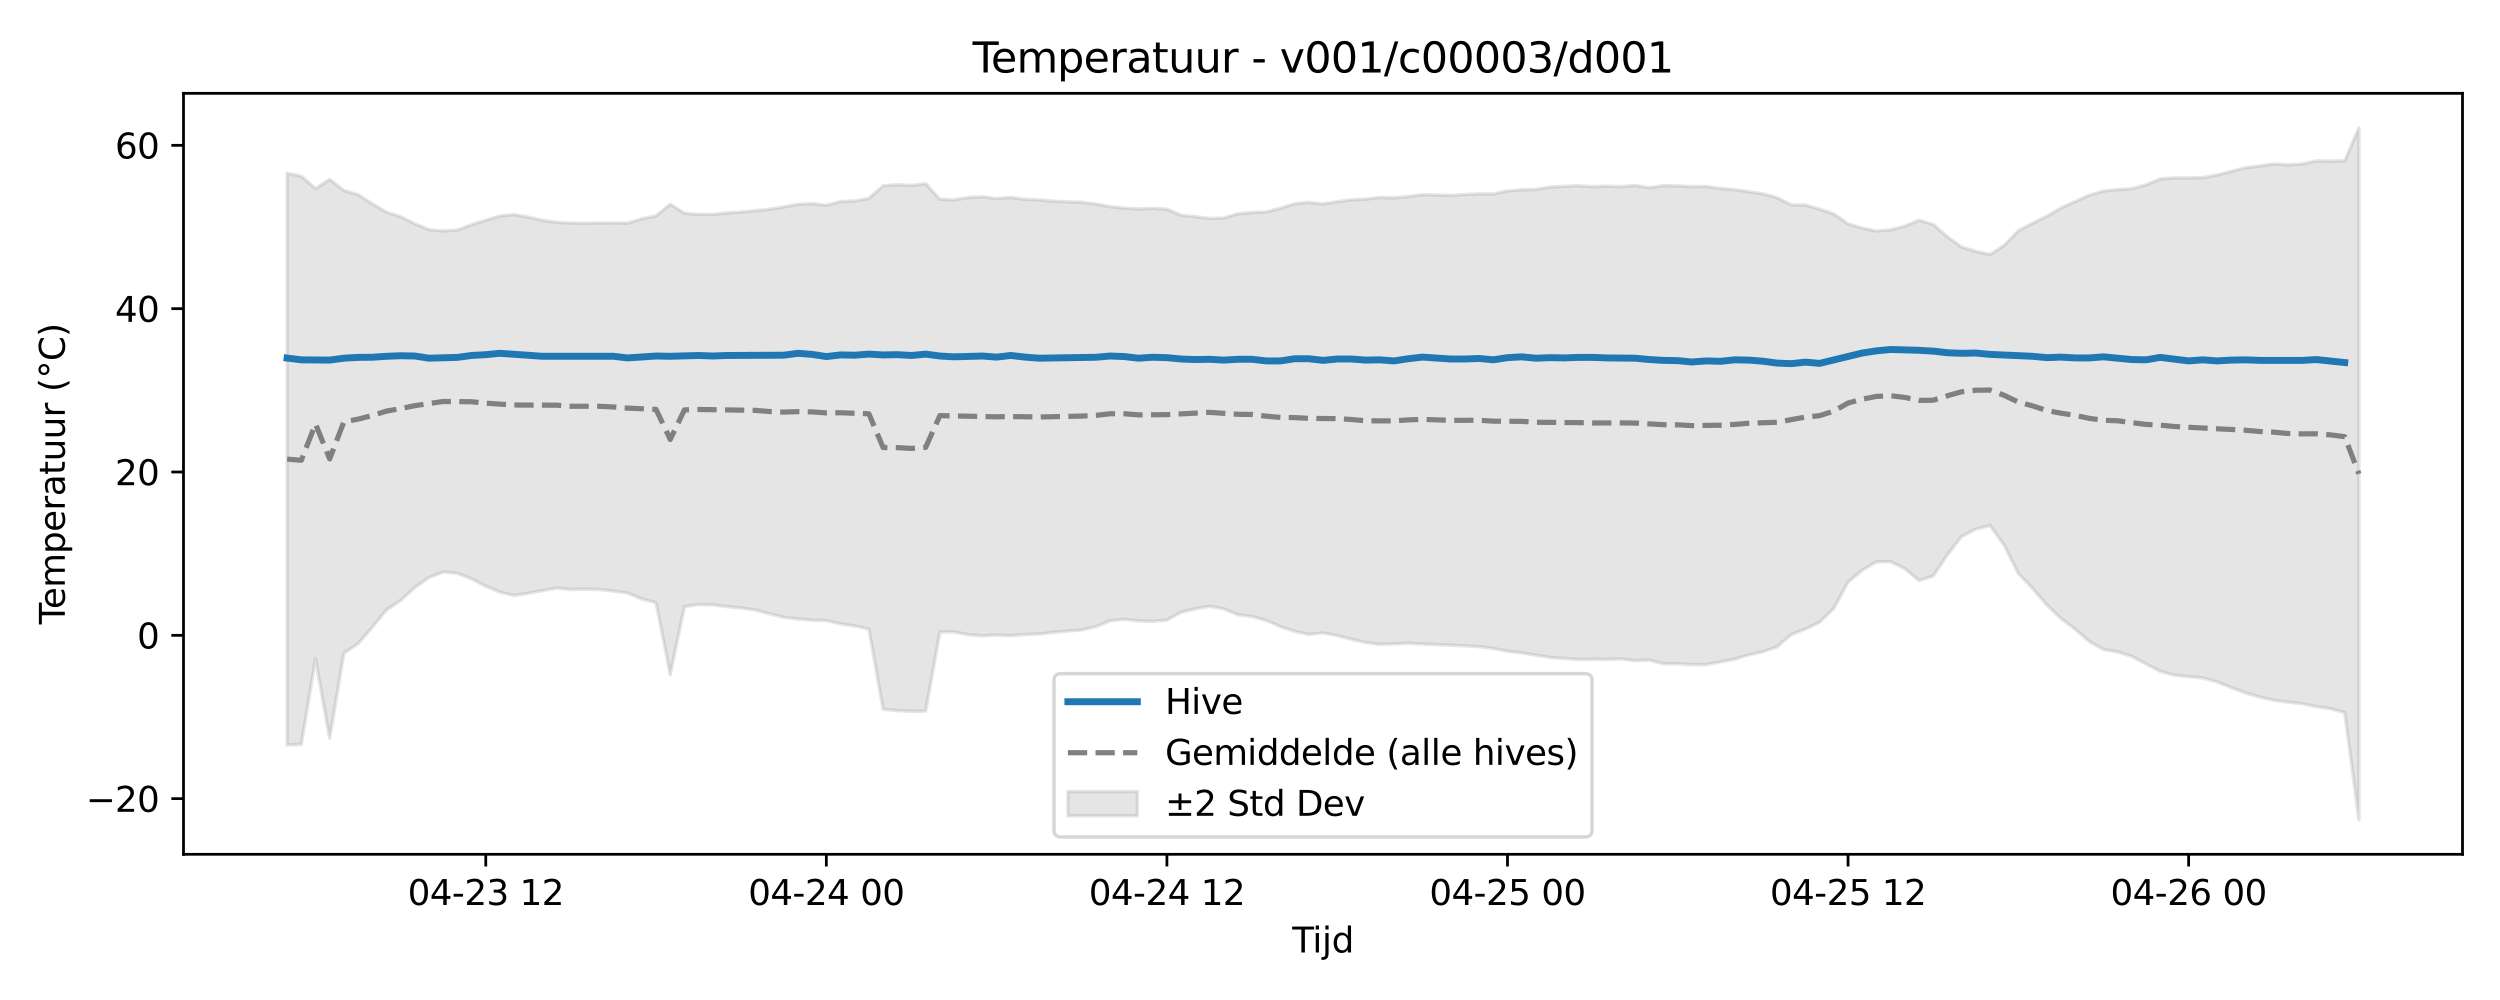 <?xml version="1.0" encoding="utf-8" standalone="no"?>
<!DOCTYPE svg PUBLIC "-//W3C//DTD SVG 1.1//EN"
  "http://www.w3.org/Graphics/SVG/1.1/DTD/svg11.dtd">
<svg xmlns:xlink="http://www.w3.org/1999/xlink" width="720pt" height="288pt" viewBox="0 0 720 288" xmlns="http://www.w3.org/2000/svg" version="1.1">
 <defs>
  <style type="text/css">*{stroke-linejoin: round; stroke-linecap: butt}</style>
 </defs>
 <g id="figure_1">
  <g id="patch_1">
   <path d="M 0 288 
L 720 288 
L 720 0 
L 0 0 
z
" style="fill: #ffffff"/>
  </g>
  <g id="axes_1">
   <g id="patch_2">
    <path d="M 52.85 246.04 
L 709.2 246.04 
L 709.2 26.88 
L 52.85 26.88 
z
" style="fill: #ffffff"/>
   </g>
   <g id="FillBetweenPolyCollection_1">
    <defs>
     <path id="mf4ffd883eb" d="M 82.684 -238.096 
L 82.684 -73.451 
L 86.771 -73.617 
L 90.858 -98.165 
L 94.945 -75.339 
L 99.032 -99.914 
L 103.118 -102.62 
L 107.205 -107.345 
L 111.292 -112.327 
L 115.379 -115.06 
L 119.466 -118.777 
L 123.553 -121.682 
L 127.64 -123.259 
L 131.726 -122.895 
L 135.813 -121.301 
L 139.9 -119.181 
L 143.987 -117.469 
L 148.074 -116.508 
L 152.161 -117.144 
L 156.248 -117.894 
L 160.334 -118.661 
L 164.421 -118.227 
L 168.508 -118.335 
L 172.595 -118.227 
L 176.682 -117.771 
L 180.769 -117.194 
L 184.856 -115.51 
L 188.942 -114.409 
L 193.029 -93.695 
L 197.116 -113.3 
L 201.203 -113.887 
L 205.29 -113.784 
L 209.377 -113.283 
L 213.464 -112.912 
L 217.551 -112.312 
L 221.637 -111.201 
L 225.724 -110.233 
L 229.811 -109.739 
L 233.898 -109.377 
L 237.985 -109.299 
L 242.072 -108.319 
L 246.159 -107.774 
L 250.245 -106.794 
L 254.332 -83.732 
L 258.419 -83.36 
L 262.506 -83.125 
L 266.593 -83.217 
L 270.68 -105.948 
L 274.767 -105.999 
L 278.853 -105.218 
L 282.94 -104.867 
L 287.027 -105.104 
L 291.114 -104.927 
L 295.201 -105.264 
L 299.288 -105.404 
L 303.375 -105.897 
L 307.461 -106.247 
L 311.548 -106.58 
L 315.635 -107.52 
L 319.722 -109.223 
L 323.809 -109.629 
L 327.896 -109.191 
L 331.983 -109.045 
L 336.07 -109.411 
L 340.156 -111.67 
L 344.243 -112.657 
L 348.33 -113.405 
L 352.417 -112.671 
L 356.504 -110.956 
L 360.591 -110.457 
L 364.678 -109.306 
L 368.764 -107.535 
L 372.851 -106.156 
L 376.938 -105.302 
L 381.025 -105.71 
L 385.112 -104.948 
L 389.199 -103.909 
L 393.286 -102.959 
L 397.372 -102.433 
L 401.459 -102.55 
L 405.546 -102.768 
L 409.633 -102.528 
L 413.72 -102.346 
L 417.807 -102.18 
L 421.894 -101.999 
L 425.98 -101.754 
L 430.067 -101.253 
L 434.154 -100.442 
L 438.241 -99.965 
L 442.328 -99.331 
L 446.415 -98.65 
L 450.502 -98.391 
L 454.589 -98.05 
L 458.675 -98.134 
L 462.762 -98.084 
L 466.849 -98.203 
L 470.936 -97.729 
L 475.023 -97.899 
L 479.11 -96.833 
L 483.197 -96.849 
L 487.283 -96.6 
L 491.37 -96.603 
L 495.457 -97.349 
L 499.544 -98.161 
L 503.631 -99.396 
L 507.718 -100.303 
L 511.805 -101.719 
L 515.891 -105.246 
L 519.978 -106.841 
L 524.065 -108.825 
L 528.152 -112.798 
L 532.239 -120.352 
L 536.326 -123.783 
L 540.413 -126.204 
L 544.499 -126.213 
L 548.586 -124.248 
L 552.673 -120.805 
L 556.76 -122.127 
L 560.847 -128.23 
L 564.934 -133.486 
L 569.021 -135.613 
L 573.108 -136.646 
L 577.194 -130.984 
L 581.281 -122.848 
L 585.368 -118.538 
L 589.455 -113.832 
L 593.542 -109.907 
L 597.629 -106.815 
L 601.716 -103.245 
L 605.802 -100.953 
L 609.889 -100.23 
L 613.976 -98.955 
L 618.063 -96.778 
L 622.15 -94.647 
L 626.237 -93.554 
L 630.324 -93.139 
L 634.41 -92.741 
L 638.497 -91.623 
L 642.584 -89.966 
L 646.671 -88.484 
L 650.758 -87.256 
L 654.845 -86.301 
L 658.932 -85.794 
L 663.018 -85.333 
L 667.105 -84.497 
L 671.192 -83.901 
L 675.279 -82.781 
L 679.366 -51.922 
L 679.366 -251.158 
L 679.366 -251.158 
L 675.279 -241.688 
L 671.192 -241.614 
L 667.105 -241.645 
L 663.018 -240.757 
L 658.932 -240.505 
L 654.845 -240.782 
L 650.758 -240.193 
L 646.671 -239.696 
L 642.584 -238.633 
L 638.497 -237.603 
L 634.41 -236.851 
L 630.324 -236.767 
L 626.237 -236.769 
L 622.15 -236.461 
L 618.063 -234.747 
L 613.976 -233.668 
L 609.889 -233.386 
L 605.802 -232.977 
L 601.716 -231.782 
L 597.629 -229.937 
L 593.542 -228.099 
L 589.455 -225.69 
L 585.368 -223.701 
L 581.281 -221.534 
L 577.194 -217.319 
L 573.108 -214.688 
L 569.021 -215.616 
L 564.934 -216.855 
L 560.847 -219.811 
L 556.76 -223.353 
L 552.673 -224.571 
L 548.586 -222.852 
L 544.499 -221.828 
L 540.413 -221.471 
L 536.326 -222.299 
L 532.239 -223.508 
L 528.152 -226.41 
L 524.065 -227.745 
L 519.978 -228.944 
L 515.891 -228.998 
L 511.805 -231.06 
L 507.718 -232.163 
L 503.631 -232.809 
L 499.544 -233.365 
L 495.457 -233.732 
L 491.37 -234.295 
L 487.283 -234.246 
L 483.197 -234.468 
L 479.11 -234.536 
L 475.023 -233.94 
L 470.936 -234.58 
L 466.849 -234.224 
L 462.762 -234.382 
L 458.675 -234.228 
L 454.589 -234.521 
L 450.502 -234.337 
L 446.415 -234.13 
L 442.328 -233.449 
L 438.241 -233.337 
L 434.154 -233.017 
L 430.067 -232.154 
L 425.98 -232.176 
L 421.894 -231.983 
L 417.807 -231.697 
L 413.72 -231.845 
L 409.633 -231.924 
L 405.546 -231.371 
L 401.459 -231.014 
L 397.372 -231.131 
L 393.286 -230.657 
L 389.199 -230.465 
L 385.112 -229.922 
L 381.025 -229.265 
L 376.938 -229.725 
L 372.851 -229.316 
L 368.764 -228.015 
L 364.678 -226.976 
L 360.591 -226.792 
L 356.504 -226.424 
L 352.417 -225.205 
L 348.33 -225.072 
L 344.243 -225.611 
L 340.156 -225.996 
L 336.07 -227.759 
L 331.983 -228.02 
L 327.896 -227.822 
L 323.809 -228.064 
L 319.722 -228.47 
L 315.635 -229.232 
L 311.548 -229.754 
L 307.461 -229.878 
L 303.375 -230.071 
L 299.288 -230.407 
L 295.201 -230.6 
L 291.114 -231.146 
L 287.027 -230.811 
L 282.94 -231.336 
L 278.853 -231.116 
L 274.767 -230.439 
L 270.68 -230.647 
L 266.593 -235.111 
L 262.506 -234.576 
L 258.419 -234.811 
L 254.332 -234.518 
L 250.245 -230.847 
L 246.159 -230.128 
L 242.072 -229.949 
L 237.985 -228.864 
L 233.898 -229.361 
L 229.811 -229.156 
L 225.724 -228.4 
L 221.637 -227.746 
L 217.551 -227.315 
L 213.464 -226.924 
L 209.377 -226.657 
L 205.29 -226.261 
L 201.203 -226.262 
L 197.116 -226.588 
L 193.029 -229.18 
L 188.942 -225.792 
L 184.856 -225.005 
L 180.769 -223.714 
L 176.682 -223.815 
L 172.595 -223.752 
L 168.508 -223.722 
L 164.421 -223.752 
L 160.334 -223.944 
L 156.248 -224.555 
L 152.161 -225.462 
L 148.074 -226.202 
L 143.987 -225.816 
L 139.9 -224.575 
L 135.813 -223.291 
L 131.726 -221.749 
L 127.64 -221.49 
L 123.553 -221.864 
L 119.466 -223.568 
L 115.379 -225.586 
L 111.292 -226.882 
L 107.205 -229.328 
L 103.118 -231.937 
L 99.032 -233.127 
L 94.945 -236.325 
L 90.858 -233.674 
L 86.771 -237.264 
L 82.684 -238.096 
z
" style="stroke: #808080; stroke-opacity: 0.2"/>
    </defs>
    <g clip-path="url(#p0e710965a6)">
     <use xlink:href="#mf4ffd883eb" x="0" y="288" style="fill: #808080; fill-opacity: 0.2; stroke: #808080; stroke-opacity: 0.2"/>
    </g>
   </g>
   <g id="matplotlib.axis_1">
    <g id="xtick_1">
     <g id="line2d_1">
      <defs>
       <path id="mc824992cea" d="M 0 0 
L 0 3.5 
" style="stroke: #000000; stroke-width: 0.8"/>
      </defs>
      <g>
       <use xlink:href="#mc824992cea" x="139.9" y="246.04" style="stroke: #000000; stroke-width: 0.8"/>
      </g>
     </g>
     <g id="text_1">
      <!-- 04-23 12 -->
      <g transform="translate(117.42 260.638) scale(0.1 -0.1)">
       <defs>
        <path id="DejaVuSans-30" d="M 2034 4250 
Q 1547 4250 1301 3770 
Q 1056 3291 1056 2328 
Q 1056 1369 1301 889 
Q 1547 409 2034 409 
Q 2525 409 2770 889 
Q 3016 1369 3016 2328 
Q 3016 3291 2770 3770 
Q 2525 4250 2034 4250 
z
M 2034 4750 
Q 2819 4750 3233 4129 
Q 3647 3509 3647 2328 
Q 3647 1150 3233 529 
Q 2819 -91 2034 -91 
Q 1250 -91 836 529 
Q 422 1150 422 2328 
Q 422 3509 836 4129 
Q 1250 4750 2034 4750 
z
" transform="scale(0.016)"/>
        <path id="DejaVuSans-34" d="M 2419 4116 
L 825 1625 
L 2419 1625 
L 2419 4116 
z
M 2253 4666 
L 3047 4666 
L 3047 1625 
L 3713 1625 
L 3713 1100 
L 3047 1100 
L 3047 0 
L 2419 0 
L 2419 1100 
L 313 1100 
L 313 1709 
L 2253 4666 
z
" transform="scale(0.016)"/>
        <path id="DejaVuSans-2d" d="M 313 2009 
L 1997 2009 
L 1997 1497 
L 313 1497 
L 313 2009 
z
" transform="scale(0.016)"/>
        <path id="DejaVuSans-32" d="M 1228 531 
L 3431 531 
L 3431 0 
L 469 0 
L 469 531 
Q 828 903 1448 1529 
Q 2069 2156 2228 2338 
Q 2531 2678 2651 2914 
Q 2772 3150 2772 3378 
Q 2772 3750 2511 3984 
Q 2250 4219 1831 4219 
Q 1534 4219 1204 4116 
Q 875 4013 500 3803 
L 500 4441 
Q 881 4594 1212 4672 
Q 1544 4750 1819 4750 
Q 2544 4750 2975 4387 
Q 3406 4025 3406 3419 
Q 3406 3131 3298 2873 
Q 3191 2616 2906 2266 
Q 2828 2175 2409 1742 
Q 1991 1309 1228 531 
z
" transform="scale(0.016)"/>
        <path id="DejaVuSans-33" d="M 2597 2516 
Q 3050 2419 3304 2112 
Q 3559 1806 3559 1356 
Q 3559 666 3084 287 
Q 2609 -91 1734 -91 
Q 1441 -91 1130 -33 
Q 819 25 488 141 
L 488 750 
Q 750 597 1062 519 
Q 1375 441 1716 441 
Q 2309 441 2620 675 
Q 2931 909 2931 1356 
Q 2931 1769 2642 2001 
Q 2353 2234 1838 2234 
L 1294 2234 
L 1294 2753 
L 1863 2753 
Q 2328 2753 2575 2939 
Q 2822 3125 2822 3475 
Q 2822 3834 2567 4026 
Q 2313 4219 1838 4219 
Q 1578 4219 1281 4162 
Q 984 4106 628 3988 
L 628 4550 
Q 988 4650 1302 4700 
Q 1616 4750 1894 4750 
Q 2613 4750 3031 4423 
Q 3450 4097 3450 3541 
Q 3450 3153 3228 2886 
Q 3006 2619 2597 2516 
z
" transform="scale(0.016)"/>
        <path id="DejaVuSans-20" transform="scale(0.016)"/>
        <path id="DejaVuSans-31" d="M 794 531 
L 1825 531 
L 1825 4091 
L 703 3866 
L 703 4441 
L 1819 4666 
L 2450 4666 
L 2450 531 
L 3481 531 
L 3481 0 
L 794 0 
L 794 531 
z
" transform="scale(0.016)"/>
       </defs>
       <use xlink:href="#DejaVuSans-30"/>
       <use xlink:href="#DejaVuSans-34" transform="translate(63.623 0)"/>
       <use xlink:href="#DejaVuSans-2d" transform="translate(127.246 0)"/>
       <use xlink:href="#DejaVuSans-32" transform="translate(163.33 0)"/>
       <use xlink:href="#DejaVuSans-33" transform="translate(226.953 0)"/>
       <use xlink:href="#DejaVuSans-20" transform="translate(290.576 0)"/>
       <use xlink:href="#DejaVuSans-31" transform="translate(322.363 0)"/>
       <use xlink:href="#DejaVuSans-32" transform="translate(385.986 0)"/>
      </g>
     </g>
    </g>
    <g id="xtick_2">
     <g id="line2d_2">
      <g>
       <use xlink:href="#mc824992cea" x="237.985" y="246.04" style="stroke: #000000; stroke-width: 0.8"/>
      </g>
     </g>
     <g id="text_2">
      <!-- 04-24 00 -->
      <g transform="translate(215.504 260.638) scale(0.1 -0.1)">
       <use xlink:href="#DejaVuSans-30"/>
       <use xlink:href="#DejaVuSans-34" transform="translate(63.623 0)"/>
       <use xlink:href="#DejaVuSans-2d" transform="translate(127.246 0)"/>
       <use xlink:href="#DejaVuSans-32" transform="translate(163.33 0)"/>
       <use xlink:href="#DejaVuSans-34" transform="translate(226.953 0)"/>
       <use xlink:href="#DejaVuSans-20" transform="translate(290.576 0)"/>
       <use xlink:href="#DejaVuSans-30" transform="translate(322.363 0)"/>
       <use xlink:href="#DejaVuSans-30" transform="translate(385.986 0)"/>
      </g>
     </g>
    </g>
    <g id="xtick_3">
     <g id="line2d_3">
      <g>
       <use xlink:href="#mc824992cea" x="336.07" y="246.04" style="stroke: #000000; stroke-width: 0.8"/>
      </g>
     </g>
     <g id="text_3">
      <!-- 04-24 12 -->
      <g transform="translate(313.589 260.638) scale(0.1 -0.1)">
       <use xlink:href="#DejaVuSans-30"/>
       <use xlink:href="#DejaVuSans-34" transform="translate(63.623 0)"/>
       <use xlink:href="#DejaVuSans-2d" transform="translate(127.246 0)"/>
       <use xlink:href="#DejaVuSans-32" transform="translate(163.33 0)"/>
       <use xlink:href="#DejaVuSans-34" transform="translate(226.953 0)"/>
       <use xlink:href="#DejaVuSans-20" transform="translate(290.576 0)"/>
       <use xlink:href="#DejaVuSans-31" transform="translate(322.363 0)"/>
       <use xlink:href="#DejaVuSans-32" transform="translate(385.986 0)"/>
      </g>
     </g>
    </g>
    <g id="xtick_4">
     <g id="line2d_4">
      <g>
       <use xlink:href="#mc824992cea" x="434.154" y="246.04" style="stroke: #000000; stroke-width: 0.8"/>
      </g>
     </g>
     <g id="text_4">
      <!-- 04-25 00 -->
      <g transform="translate(411.674 260.638) scale(0.1 -0.1)">
       <defs>
        <path id="DejaVuSans-35" d="M 691 4666 
L 3169 4666 
L 3169 4134 
L 1269 4134 
L 1269 2991 
Q 1406 3038 1543 3061 
Q 1681 3084 1819 3084 
Q 2600 3084 3056 2656 
Q 3513 2228 3513 1497 
Q 3513 744 3044 326 
Q 2575 -91 1722 -91 
Q 1428 -91 1123 -41 
Q 819 9 494 109 
L 494 744 
Q 775 591 1075 516 
Q 1375 441 1709 441 
Q 2250 441 2565 725 
Q 2881 1009 2881 1497 
Q 2881 1984 2565 2268 
Q 2250 2553 1709 2553 
Q 1456 2553 1204 2497 
Q 953 2441 691 2322 
L 691 4666 
z
" transform="scale(0.016)"/>
       </defs>
       <use xlink:href="#DejaVuSans-30"/>
       <use xlink:href="#DejaVuSans-34" transform="translate(63.623 0)"/>
       <use xlink:href="#DejaVuSans-2d" transform="translate(127.246 0)"/>
       <use xlink:href="#DejaVuSans-32" transform="translate(163.33 0)"/>
       <use xlink:href="#DejaVuSans-35" transform="translate(226.953 0)"/>
       <use xlink:href="#DejaVuSans-20" transform="translate(290.576 0)"/>
       <use xlink:href="#DejaVuSans-30" transform="translate(322.363 0)"/>
       <use xlink:href="#DejaVuSans-30" transform="translate(385.986 0)"/>
      </g>
     </g>
    </g>
    <g id="xtick_5">
     <g id="line2d_5">
      <g>
       <use xlink:href="#mc824992cea" x="532.239" y="246.04" style="stroke: #000000; stroke-width: 0.8"/>
      </g>
     </g>
     <g id="text_5">
      <!-- 04-25 12 -->
      <g transform="translate(509.758 260.638) scale(0.1 -0.1)">
       <use xlink:href="#DejaVuSans-30"/>
       <use xlink:href="#DejaVuSans-34" transform="translate(63.623 0)"/>
       <use xlink:href="#DejaVuSans-2d" transform="translate(127.246 0)"/>
       <use xlink:href="#DejaVuSans-32" transform="translate(163.33 0)"/>
       <use xlink:href="#DejaVuSans-35" transform="translate(226.953 0)"/>
       <use xlink:href="#DejaVuSans-20" transform="translate(290.576 0)"/>
       <use xlink:href="#DejaVuSans-31" transform="translate(322.363 0)"/>
       <use xlink:href="#DejaVuSans-32" transform="translate(385.986 0)"/>
      </g>
     </g>
    </g>
    <g id="xtick_6">
     <g id="line2d_6">
      <g>
       <use xlink:href="#mc824992cea" x="630.324" y="246.04" style="stroke: #000000; stroke-width: 0.8"/>
      </g>
     </g>
     <g id="text_6">
      <!-- 04-26 00 -->
      <g transform="translate(607.843 260.638) scale(0.1 -0.1)">
       <defs>
        <path id="DejaVuSans-36" d="M 2113 2584 
Q 1688 2584 1439 2293 
Q 1191 2003 1191 1497 
Q 1191 994 1439 701 
Q 1688 409 2113 409 
Q 2538 409 2786 701 
Q 3034 994 3034 1497 
Q 3034 2003 2786 2293 
Q 2538 2584 2113 2584 
z
M 3366 4563 
L 3366 3988 
Q 3128 4100 2886 4159 
Q 2644 4219 2406 4219 
Q 1781 4219 1451 3797 
Q 1122 3375 1075 2522 
Q 1259 2794 1537 2939 
Q 1816 3084 2150 3084 
Q 2853 3084 3261 2657 
Q 3669 2231 3669 1497 
Q 3669 778 3244 343 
Q 2819 -91 2113 -91 
Q 1303 -91 875 529 
Q 447 1150 447 2328 
Q 447 3434 972 4092 
Q 1497 4750 2381 4750 
Q 2619 4750 2861 4703 
Q 3103 4656 3366 4563 
z
" transform="scale(0.016)"/>
       </defs>
       <use xlink:href="#DejaVuSans-30"/>
       <use xlink:href="#DejaVuSans-34" transform="translate(63.623 0)"/>
       <use xlink:href="#DejaVuSans-2d" transform="translate(127.246 0)"/>
       <use xlink:href="#DejaVuSans-32" transform="translate(163.33 0)"/>
       <use xlink:href="#DejaVuSans-36" transform="translate(226.953 0)"/>
       <use xlink:href="#DejaVuSans-20" transform="translate(290.576 0)"/>
       <use xlink:href="#DejaVuSans-30" transform="translate(322.363 0)"/>
       <use xlink:href="#DejaVuSans-30" transform="translate(385.986 0)"/>
      </g>
     </g>
    </g>
    <g id="text_7">
     <!-- Tijd -->
     <g transform="translate(372.175 274.317) scale(0.1 -0.1)">
      <defs>
       <path id="DejaVuSans-54" d="M -19 4666 
L 3928 4666 
L 3928 4134 
L 2272 4134 
L 2272 0 
L 1638 0 
L 1638 4134 
L -19 4134 
L -19 4666 
z
" transform="scale(0.016)"/>
       <path id="DejaVuSans-69" d="M 603 3500 
L 1178 3500 
L 1178 0 
L 603 0 
L 603 3500 
z
M 603 4863 
L 1178 4863 
L 1178 4134 
L 603 4134 
L 603 4863 
z
" transform="scale(0.016)"/>
       <path id="DejaVuSans-6a" d="M 603 3500 
L 1178 3500 
L 1178 -63 
Q 1178 -731 923 -1031 
Q 669 -1331 103 -1331 
L -116 -1331 
L -116 -844 
L 38 -844 
Q 366 -844 484 -692 
Q 603 -541 603 -63 
L 603 3500 
z
M 603 4863 
L 1178 4863 
L 1178 4134 
L 603 4134 
L 603 4863 
z
" transform="scale(0.016)"/>
       <path id="DejaVuSans-64" d="M 2906 2969 
L 2906 4863 
L 3481 4863 
L 3481 0 
L 2906 0 
L 2906 525 
Q 2725 213 2448 61 
Q 2172 -91 1784 -91 
Q 1150 -91 751 415 
Q 353 922 353 1747 
Q 353 2572 751 3078 
Q 1150 3584 1784 3584 
Q 2172 3584 2448 3432 
Q 2725 3281 2906 2969 
z
M 947 1747 
Q 947 1113 1208 752 
Q 1469 391 1925 391 
Q 2381 391 2643 752 
Q 2906 1113 2906 1747 
Q 2906 2381 2643 2742 
Q 2381 3103 1925 3103 
Q 1469 3103 1208 2742 
Q 947 2381 947 1747 
z
" transform="scale(0.016)"/>
      </defs>
      <use xlink:href="#DejaVuSans-54"/>
      <use xlink:href="#DejaVuSans-69" transform="translate(57.959 0)"/>
      <use xlink:href="#DejaVuSans-6a" transform="translate(85.742 0)"/>
      <use xlink:href="#DejaVuSans-64" transform="translate(113.525 0)"/>
     </g>
    </g>
   </g>
   <g id="matplotlib.axis_2">
    <g id="ytick_1">
     <g id="line2d_7">
      <defs>
       <path id="m2327ccdbd9" d="M 0 0 
L -3.5 0 
" style="stroke: #000000; stroke-width: 0.8"/>
      </defs>
      <g>
       <use xlink:href="#m2327ccdbd9" x="52.85" y="230.009" style="stroke: #000000; stroke-width: 0.8"/>
      </g>
     </g>
     <g id="text_8">
      <!-- −20 -->
      <g transform="translate(24.745 233.808) scale(0.1 -0.1)">
       <defs>
        <path id="DejaVuSans-2212" d="M 678 2272 
L 4684 2272 
L 4684 1741 
L 678 1741 
L 678 2272 
z
" transform="scale(0.016)"/>
       </defs>
       <use xlink:href="#DejaVuSans-2212"/>
       <use xlink:href="#DejaVuSans-32" transform="translate(83.789 0)"/>
       <use xlink:href="#DejaVuSans-30" transform="translate(147.412 0)"/>
      </g>
     </g>
    </g>
    <g id="ytick_2">
     <g id="line2d_8">
      <g>
       <use xlink:href="#m2327ccdbd9" x="52.85" y="182.97" style="stroke: #000000; stroke-width: 0.8"/>
      </g>
     </g>
     <g id="text_9">
      <!-- 0 -->
      <g transform="translate(39.487 186.769) scale(0.1 -0.1)">
       <use xlink:href="#DejaVuSans-30"/>
      </g>
     </g>
    </g>
    <g id="ytick_3">
     <g id="line2d_9">
      <g>
       <use xlink:href="#m2327ccdbd9" x="52.85" y="135.931" style="stroke: #000000; stroke-width: 0.8"/>
      </g>
     </g>
     <g id="text_10">
      <!-- 20 -->
      <g transform="translate(33.125 139.73) scale(0.1 -0.1)">
       <use xlink:href="#DejaVuSans-32"/>
       <use xlink:href="#DejaVuSans-30" transform="translate(63.623 0)"/>
      </g>
     </g>
    </g>
    <g id="ytick_4">
     <g id="line2d_10">
      <g>
       <use xlink:href="#m2327ccdbd9" x="52.85" y="88.892" style="stroke: #000000; stroke-width: 0.8"/>
      </g>
     </g>
     <g id="text_11">
      <!-- 40 -->
      <g transform="translate(33.125 92.691) scale(0.1 -0.1)">
       <use xlink:href="#DejaVuSans-34"/>
       <use xlink:href="#DejaVuSans-30" transform="translate(63.623 0)"/>
      </g>
     </g>
    </g>
    <g id="ytick_5">
     <g id="line2d_11">
      <g>
       <use xlink:href="#m2327ccdbd9" x="52.85" y="41.853" style="stroke: #000000; stroke-width: 0.8"/>
      </g>
     </g>
     <g id="text_12">
      <!-- 60 -->
      <g transform="translate(33.125 45.652) scale(0.1 -0.1)">
       <use xlink:href="#DejaVuSans-36"/>
       <use xlink:href="#DejaVuSans-30" transform="translate(63.623 0)"/>
      </g>
     </g>
    </g>
    <g id="text_13">
     <!-- Temperatuur (°C) -->
     <g transform="translate(18.666 179.816) rotate(-90) scale(0.1 -0.1)">
      <defs>
       <path id="DejaVuSans-65" d="M 3597 1894 
L 3597 1613 
L 953 1613 
Q 991 1019 1311 708 
Q 1631 397 2203 397 
Q 2534 397 2845 478 
Q 3156 559 3463 722 
L 3463 178 
Q 3153 47 2828 -22 
Q 2503 -91 2169 -91 
Q 1331 -91 842 396 
Q 353 884 353 1716 
Q 353 2575 817 3079 
Q 1281 3584 2069 3584 
Q 2775 3584 3186 3129 
Q 3597 2675 3597 1894 
z
M 3022 2063 
Q 3016 2534 2758 2815 
Q 2500 3097 2075 3097 
Q 1594 3097 1305 2825 
Q 1016 2553 972 2059 
L 3022 2063 
z
" transform="scale(0.016)"/>
       <path id="DejaVuSans-6d" d="M 3328 2828 
Q 3544 3216 3844 3400 
Q 4144 3584 4550 3584 
Q 5097 3584 5394 3201 
Q 5691 2819 5691 2113 
L 5691 0 
L 5113 0 
L 5113 2094 
Q 5113 2597 4934 2840 
Q 4756 3084 4391 3084 
Q 3944 3084 3684 2787 
Q 3425 2491 3425 1978 
L 3425 0 
L 2847 0 
L 2847 2094 
Q 2847 2600 2669 2842 
Q 2491 3084 2119 3084 
Q 1678 3084 1418 2786 
Q 1159 2488 1159 1978 
L 1159 0 
L 581 0 
L 581 3500 
L 1159 3500 
L 1159 2956 
Q 1356 3278 1631 3431 
Q 1906 3584 2284 3584 
Q 2666 3584 2933 3390 
Q 3200 3197 3328 2828 
z
" transform="scale(0.016)"/>
       <path id="DejaVuSans-70" d="M 1159 525 
L 1159 -1331 
L 581 -1331 
L 581 3500 
L 1159 3500 
L 1159 2969 
Q 1341 3281 1617 3432 
Q 1894 3584 2278 3584 
Q 2916 3584 3314 3078 
Q 3713 2572 3713 1747 
Q 3713 922 3314 415 
Q 2916 -91 2278 -91 
Q 1894 -91 1617 61 
Q 1341 213 1159 525 
z
M 3116 1747 
Q 3116 2381 2855 2742 
Q 2594 3103 2138 3103 
Q 1681 3103 1420 2742 
Q 1159 2381 1159 1747 
Q 1159 1113 1420 752 
Q 1681 391 2138 391 
Q 2594 391 2855 752 
Q 3116 1113 3116 1747 
z
" transform="scale(0.016)"/>
       <path id="DejaVuSans-72" d="M 2631 2963 
Q 2534 3019 2420 3045 
Q 2306 3072 2169 3072 
Q 1681 3072 1420 2755 
Q 1159 2438 1159 1844 
L 1159 0 
L 581 0 
L 581 3500 
L 1159 3500 
L 1159 2956 
Q 1341 3275 1631 3429 
Q 1922 3584 2338 3584 
Q 2397 3584 2469 3576 
Q 2541 3569 2628 3553 
L 2631 2963 
z
" transform="scale(0.016)"/>
       <path id="DejaVuSans-61" d="M 2194 1759 
Q 1497 1759 1228 1600 
Q 959 1441 959 1056 
Q 959 750 1161 570 
Q 1363 391 1709 391 
Q 2188 391 2477 730 
Q 2766 1069 2766 1631 
L 2766 1759 
L 2194 1759 
z
M 3341 1997 
L 3341 0 
L 2766 0 
L 2766 531 
Q 2569 213 2275 61 
Q 1981 -91 1556 -91 
Q 1019 -91 701 211 
Q 384 513 384 1019 
Q 384 1609 779 1909 
Q 1175 2209 1959 2209 
L 2766 2209 
L 2766 2266 
Q 2766 2663 2505 2880 
Q 2244 3097 1772 3097 
Q 1472 3097 1187 3025 
Q 903 2953 641 2809 
L 641 3341 
Q 956 3463 1253 3523 
Q 1550 3584 1831 3584 
Q 2591 3584 2966 3190 
Q 3341 2797 3341 1997 
z
" transform="scale(0.016)"/>
       <path id="DejaVuSans-74" d="M 1172 4494 
L 1172 3500 
L 2356 3500 
L 2356 3053 
L 1172 3053 
L 1172 1153 
Q 1172 725 1289 603 
Q 1406 481 1766 481 
L 2356 481 
L 2356 0 
L 1766 0 
Q 1100 0 847 248 
Q 594 497 594 1153 
L 594 3053 
L 172 3053 
L 172 3500 
L 594 3500 
L 594 4494 
L 1172 4494 
z
" transform="scale(0.016)"/>
       <path id="DejaVuSans-75" d="M 544 1381 
L 544 3500 
L 1119 3500 
L 1119 1403 
Q 1119 906 1312 657 
Q 1506 409 1894 409 
Q 2359 409 2629 706 
Q 2900 1003 2900 1516 
L 2900 3500 
L 3475 3500 
L 3475 0 
L 2900 0 
L 2900 538 
Q 2691 219 2414 64 
Q 2138 -91 1772 -91 
Q 1169 -91 856 284 
Q 544 659 544 1381 
z
M 1991 3584 
L 1991 3584 
z
" transform="scale(0.016)"/>
       <path id="DejaVuSans-28" d="M 1984 4856 
Q 1566 4138 1362 3434 
Q 1159 2731 1159 2009 
Q 1159 1288 1364 580 
Q 1569 -128 1984 -844 
L 1484 -844 
Q 1016 -109 783 600 
Q 550 1309 550 2009 
Q 550 2706 781 3412 
Q 1013 4119 1484 4856 
L 1984 4856 
z
" transform="scale(0.016)"/>
       <path id="DejaVuSans-b0" d="M 1600 4347 
Q 1350 4347 1178 4173 
Q 1006 4000 1006 3750 
Q 1006 3503 1178 3333 
Q 1350 3163 1600 3163 
Q 1850 3163 2022 3333 
Q 2194 3503 2194 3750 
Q 2194 3997 2020 4172 
Q 1847 4347 1600 4347 
z
M 1600 4750 
Q 1800 4750 1984 4673 
Q 2169 4597 2303 4453 
Q 2447 4313 2519 4134 
Q 2591 3956 2591 3750 
Q 2591 3338 2302 3052 
Q 2013 2766 1594 2766 
Q 1172 2766 890 3047 
Q 609 3328 609 3750 
Q 609 4169 896 4459 
Q 1184 4750 1600 4750 
z
" transform="scale(0.016)"/>
       <path id="DejaVuSans-43" d="M 4122 4306 
L 4122 3641 
Q 3803 3938 3442 4084 
Q 3081 4231 2675 4231 
Q 1875 4231 1450 3742 
Q 1025 3253 1025 2328 
Q 1025 1406 1450 917 
Q 1875 428 2675 428 
Q 3081 428 3442 575 
Q 3803 722 4122 1019 
L 4122 359 
Q 3791 134 3420 21 
Q 3050 -91 2638 -91 
Q 1578 -91 968 557 
Q 359 1206 359 2328 
Q 359 3453 968 4101 
Q 1578 4750 2638 4750 
Q 3056 4750 3426 4639 
Q 3797 4528 4122 4306 
z
" transform="scale(0.016)"/>
       <path id="DejaVuSans-29" d="M 513 4856 
L 1013 4856 
Q 1481 4119 1714 3412 
Q 1947 2706 1947 2009 
Q 1947 1309 1714 600 
Q 1481 -109 1013 -844 
L 513 -844 
Q 928 -128 1133 580 
Q 1338 1288 1338 2009 
Q 1338 2731 1133 3434 
Q 928 4138 513 4856 
z
" transform="scale(0.016)"/>
      </defs>
      <use xlink:href="#DejaVuSans-54"/>
      <use xlink:href="#DejaVuSans-65" transform="translate(44.084 0)"/>
      <use xlink:href="#DejaVuSans-6d" transform="translate(105.607 0)"/>
      <use xlink:href="#DejaVuSans-70" transform="translate(203.02 0)"/>
      <use xlink:href="#DejaVuSans-65" transform="translate(266.496 0)"/>
      <use xlink:href="#DejaVuSans-72" transform="translate(328.02 0)"/>
      <use xlink:href="#DejaVuSans-61" transform="translate(369.133 0)"/>
      <use xlink:href="#DejaVuSans-74" transform="translate(430.412 0)"/>
      <use xlink:href="#DejaVuSans-75" transform="translate(469.621 0)"/>
      <use xlink:href="#DejaVuSans-75" transform="translate(533 0)"/>
      <use xlink:href="#DejaVuSans-72" transform="translate(596.379 0)"/>
      <use xlink:href="#DejaVuSans-20" transform="translate(637.492 0)"/>
      <use xlink:href="#DejaVuSans-28" transform="translate(669.279 0)"/>
      <use xlink:href="#DejaVuSans-b0" transform="translate(708.293 0)"/>
      <use xlink:href="#DejaVuSans-43" transform="translate(758.293 0)"/>
      <use xlink:href="#DejaVuSans-29" transform="translate(828.117 0)"/>
     </g>
    </g>
   </g>
   <g id="line2d_12">
    <path d="M 82.684 103.121 
L 86.771 103.631 
L 94.945 103.709 
L 99.032 103.16 
L 103.118 102.925 
L 107.205 102.886 
L 111.292 102.612 
L 115.379 102.455 
L 119.466 102.533 
L 123.553 103.16 
L 131.726 102.925 
L 135.813 102.376 
L 139.9 102.141 
L 143.987 101.749 
L 156.248 102.612 
L 176.682 102.612 
L 180.769 103.082 
L 188.942 102.533 
L 193.029 102.612 
L 201.203 102.376 
L 205.29 102.533 
L 209.377 102.376 
L 225.724 102.298 
L 229.811 101.749 
L 233.898 102.063 
L 237.985 102.69 
L 242.072 102.22 
L 246.159 102.298 
L 250.245 101.984 
L 254.332 102.22 
L 258.419 102.141 
L 262.506 102.376 
L 266.593 101.984 
L 270.68 102.533 
L 274.767 102.768 
L 282.94 102.533 
L 287.027 102.847 
L 291.114 102.376 
L 295.201 102.847 
L 299.288 103.16 
L 315.635 102.886 
L 319.722 102.533 
L 323.809 102.69 
L 327.896 103.16 
L 331.983 102.886 
L 336.07 103.004 
L 340.156 103.396 
L 344.243 103.552 
L 348.33 103.474 
L 352.417 103.709 
L 356.504 103.474 
L 360.591 103.474 
L 364.678 103.944 
L 368.764 103.944 
L 372.851 103.317 
L 376.938 103.317 
L 381.025 103.788 
L 385.112 103.396 
L 389.199 103.396 
L 393.286 103.709 
L 397.372 103.631 
L 401.459 103.944 
L 405.546 103.317 
L 409.633 102.847 
L 417.807 103.396 
L 421.894 103.396 
L 425.98 103.239 
L 430.067 103.631 
L 434.154 103.004 
L 438.241 102.768 
L 442.328 103.16 
L 446.415 103.004 
L 450.502 103.082 
L 454.589 102.925 
L 458.675 102.925 
L 462.762 103.082 
L 470.936 103.16 
L 475.023 103.552 
L 479.11 103.788 
L 483.197 103.866 
L 487.283 104.258 
L 491.37 103.944 
L 495.457 104.062 
L 499.544 103.631 
L 503.631 103.709 
L 507.718 104.023 
L 511.805 104.572 
L 515.891 104.728 
L 519.978 104.297 
L 524.065 104.65 
L 536.326 101.671 
L 540.413 101.044 
L 544.499 100.652 
L 552.673 100.887 
L 556.76 101.122 
L 560.847 101.592 
L 564.934 101.749 
L 569.021 101.671 
L 573.108 102.063 
L 585.368 102.612 
L 589.455 103.004 
L 593.542 102.847 
L 597.629 103.082 
L 601.716 103.082 
L 605.802 102.768 
L 613.976 103.552 
L 618.063 103.631 
L 622.15 102.925 
L 630.324 103.944 
L 634.41 103.631 
L 638.497 103.944 
L 642.584 103.709 
L 646.671 103.631 
L 650.758 103.788 
L 663.018 103.788 
L 667.105 103.552 
L 675.279 104.415 
L 675.279 104.415 
" clip-path="url(#p0e710965a6)" style="fill: none; stroke: #1f77b4; stroke-width: 2; stroke-linecap: square"/>
   </g>
   <g id="line2d_13">
    <path d="M 82.684 132.227 
L 86.771 132.56 
L 90.858 122.08 
L 94.945 132.168 
L 99.032 121.479 
L 103.118 120.722 
L 107.205 119.663 
L 111.292 118.396 
L 115.379 117.677 
L 119.466 116.828 
L 127.64 115.626 
L 135.813 115.704 
L 139.9 116.122 
L 148.074 116.645 
L 160.334 116.697 
L 164.421 117.011 
L 172.595 117.011 
L 176.682 117.207 
L 180.769 117.546 
L 188.942 117.899 
L 193.029 126.562 
L 197.116 118.056 
L 201.203 117.925 
L 217.551 118.187 
L 221.637 118.526 
L 225.724 118.683 
L 229.811 118.553 
L 233.898 118.631 
L 237.985 118.918 
L 242.072 118.866 
L 250.245 119.18 
L 254.332 128.875 
L 258.419 128.914 
L 262.506 129.149 
L 266.593 128.836 
L 270.68 119.702 
L 287.027 120.042 
L 291.114 119.964 
L 299.288 120.094 
L 311.548 119.833 
L 315.635 119.624 
L 319.722 119.154 
L 323.809 119.154 
L 327.896 119.493 
L 336.07 119.415 
L 348.33 118.762 
L 356.504 119.31 
L 360.591 119.376 
L 364.678 119.859 
L 368.764 120.225 
L 372.851 120.264 
L 376.938 120.486 
L 385.112 120.565 
L 389.199 120.813 
L 393.286 121.192 
L 401.459 121.218 
L 405.546 120.931 
L 409.633 120.774 
L 417.807 121.061 
L 425.98 121.035 
L 430.067 121.297 
L 438.241 121.349 
L 442.328 121.61 
L 454.589 121.715 
L 458.675 121.819 
L 466.849 121.786 
L 470.936 121.845 
L 479.11 122.316 
L 483.197 122.342 
L 487.283 122.577 
L 495.457 122.459 
L 499.544 122.237 
L 503.631 121.898 
L 511.805 121.61 
L 519.978 120.107 
L 524.065 119.715 
L 528.152 118.396 
L 532.239 116.07 
L 536.326 114.959 
L 540.413 114.162 
L 544.499 113.979 
L 548.586 114.45 
L 552.673 115.312 
L 556.76 115.26 
L 560.847 113.979 
L 564.934 112.83 
L 569.021 112.385 
L 573.108 112.333 
L 577.194 113.849 
L 581.281 115.809 
L 585.368 116.88 
L 589.455 118.239 
L 593.542 118.997 
L 597.629 119.624 
L 601.716 120.486 
L 605.802 121.035 
L 609.889 121.192 
L 618.063 122.237 
L 622.15 122.446 
L 626.237 122.838 
L 646.671 123.91 
L 650.758 124.276 
L 654.845 124.459 
L 658.932 124.851 
L 663.018 124.955 
L 667.105 124.929 
L 671.192 125.243 
L 675.279 125.765 
L 679.366 136.46 
L 679.366 136.46 
" clip-path="url(#p0e710965a6)" style="fill: none; stroke-dasharray: 5.55,2.4; stroke-dashoffset: 0; stroke: #808080; stroke-width: 1.5"/>
   </g>
   <g id="patch_3">
    <path d="M 52.85 246.04 
L 52.85 26.88 
" style="fill: none; stroke: #000000; stroke-width: 0.8; stroke-linejoin: miter; stroke-linecap: square"/>
   </g>
   <g id="patch_4">
    <path d="M 709.2 246.04 
L 709.2 26.88 
" style="fill: none; stroke: #000000; stroke-width: 0.8; stroke-linejoin: miter; stroke-linecap: square"/>
   </g>
   <g id="patch_5">
    <path d="M 52.85 246.04 
L 709.2 246.04 
" style="fill: none; stroke: #000000; stroke-width: 0.8; stroke-linejoin: miter; stroke-linecap: square"/>
   </g>
   <g id="patch_6">
    <path d="M 52.85 26.88 
L 709.2 26.88 
" style="fill: none; stroke: #000000; stroke-width: 0.8; stroke-linejoin: miter; stroke-linecap: square"/>
   </g>
   <g id="text_14">
    <!-- Temperatuur - v001/c00003/d001 -->
    <g transform="translate(280.103 20.88) scale(0.12 -0.12)">
     <defs>
      <path id="DejaVuSans-76" d="M 191 3500 
L 800 3500 
L 1894 563 
L 2988 3500 
L 3597 3500 
L 2284 0 
L 1503 0 
L 191 3500 
z
" transform="scale(0.016)"/>
      <path id="DejaVuSans-2f" d="M 1625 4666 
L 2156 4666 
L 531 -594 
L 0 -594 
L 1625 4666 
z
" transform="scale(0.016)"/>
      <path id="DejaVuSans-63" d="M 3122 3366 
L 3122 2828 
Q 2878 2963 2633 3030 
Q 2388 3097 2138 3097 
Q 1578 3097 1268 2742 
Q 959 2388 959 1747 
Q 959 1106 1268 751 
Q 1578 397 2138 397 
Q 2388 397 2633 464 
Q 2878 531 3122 666 
L 3122 134 
Q 2881 22 2623 -34 
Q 2366 -91 2075 -91 
Q 1284 -91 818 406 
Q 353 903 353 1747 
Q 353 2603 823 3093 
Q 1294 3584 2113 3584 
Q 2378 3584 2631 3529 
Q 2884 3475 3122 3366 
z
" transform="scale(0.016)"/>
     </defs>
     <use xlink:href="#DejaVuSans-54"/>
     <use xlink:href="#DejaVuSans-65" transform="translate(44.084 0)"/>
     <use xlink:href="#DejaVuSans-6d" transform="translate(105.607 0)"/>
     <use xlink:href="#DejaVuSans-70" transform="translate(203.02 0)"/>
     <use xlink:href="#DejaVuSans-65" transform="translate(266.496 0)"/>
     <use xlink:href="#DejaVuSans-72" transform="translate(328.02 0)"/>
     <use xlink:href="#DejaVuSans-61" transform="translate(369.133 0)"/>
     <use xlink:href="#DejaVuSans-74" transform="translate(430.412 0)"/>
     <use xlink:href="#DejaVuSans-75" transform="translate(469.621 0)"/>
     <use xlink:href="#DejaVuSans-75" transform="translate(533 0)"/>
     <use xlink:href="#DejaVuSans-72" transform="translate(596.379 0)"/>
     <use xlink:href="#DejaVuSans-20" transform="translate(637.492 0)"/>
     <use xlink:href="#DejaVuSans-2d" transform="translate(669.279 0)"/>
     <use xlink:href="#DejaVuSans-20" transform="translate(705.363 0)"/>
     <use xlink:href="#DejaVuSans-76" transform="translate(737.15 0)"/>
     <use xlink:href="#DejaVuSans-30" transform="translate(796.33 0)"/>
     <use xlink:href="#DejaVuSans-30" transform="translate(859.953 0)"/>
     <use xlink:href="#DejaVuSans-31" transform="translate(923.576 0)"/>
     <use xlink:href="#DejaVuSans-2f" transform="translate(987.199 0)"/>
     <use xlink:href="#DejaVuSans-63" transform="translate(1020.891 0)"/>
     <use xlink:href="#DejaVuSans-30" transform="translate(1075.871 0)"/>
     <use xlink:href="#DejaVuSans-30" transform="translate(1139.494 0)"/>
     <use xlink:href="#DejaVuSans-30" transform="translate(1203.117 0)"/>
     <use xlink:href="#DejaVuSans-30" transform="translate(1266.74 0)"/>
     <use xlink:href="#DejaVuSans-33" transform="translate(1330.363 0)"/>
     <use xlink:href="#DejaVuSans-2f" transform="translate(1393.986 0)"/>
     <use xlink:href="#DejaVuSans-64" transform="translate(1427.678 0)"/>
     <use xlink:href="#DejaVuSans-30" transform="translate(1491.154 0)"/>
     <use xlink:href="#DejaVuSans-30" transform="translate(1554.777 0)"/>
     <use xlink:href="#DejaVuSans-31" transform="translate(1618.4 0)"/>
    </g>
   </g>
   <g id="legend_1">
    <g id="patch_7">
     <path d="M 305.553 241.04 
L 456.497 241.04 
Q 458.497 241.04 458.497 239.04 
L 458.497 196.006 
Q 458.497 194.006 456.497 194.006 
L 305.553 194.006 
Q 303.553 194.006 303.553 196.006 
L 303.553 239.04 
Q 303.553 241.04 305.553 241.04 
z
" style="fill: #ffffff; opacity: 0.8; stroke: #cccccc; stroke-linejoin: miter"/>
    </g>
    <g id="line2d_14">
     <path d="M 307.553 202.104 
L 317.553 202.104 
L 327.553 202.104 
" style="fill: none; stroke: #1f77b4; stroke-width: 2; stroke-linecap: square"/>
    </g>
    <g id="text_15">
     <!-- Hive -->
     <g transform="translate(335.553 205.604) scale(0.1 -0.1)">
      <defs>
       <path id="DejaVuSans-48" d="M 628 4666 
L 1259 4666 
L 1259 2753 
L 3553 2753 
L 3553 4666 
L 4184 4666 
L 4184 0 
L 3553 0 
L 3553 2222 
L 1259 2222 
L 1259 0 
L 628 0 
L 628 4666 
z
" transform="scale(0.016)"/>
      </defs>
      <use xlink:href="#DejaVuSans-48"/>
      <use xlink:href="#DejaVuSans-69" transform="translate(75.195 0)"/>
      <use xlink:href="#DejaVuSans-76" transform="translate(102.979 0)"/>
      <use xlink:href="#DejaVuSans-65" transform="translate(162.158 0)"/>
     </g>
    </g>
    <g id="line2d_15">
     <path d="M 307.553 216.782 
L 317.553 216.782 
L 327.553 216.782 
" style="fill: none; stroke-dasharray: 5.55,2.4; stroke-dashoffset: 0; stroke: #808080; stroke-width: 1.5"/>
    </g>
    <g id="text_16">
     <!-- Gemiddelde (alle hives) -->
     <g transform="translate(335.553 220.282) scale(0.1 -0.1)">
      <defs>
       <path id="DejaVuSans-47" d="M 3809 666 
L 3809 1919 
L 2778 1919 
L 2778 2438 
L 4434 2438 
L 4434 434 
Q 4069 175 3628 42 
Q 3188 -91 2688 -91 
Q 1594 -91 976 548 
Q 359 1188 359 2328 
Q 359 3472 976 4111 
Q 1594 4750 2688 4750 
Q 3144 4750 3555 4637 
Q 3966 4525 4313 4306 
L 4313 3634 
Q 3963 3931 3569 4081 
Q 3175 4231 2741 4231 
Q 1884 4231 1454 3753 
Q 1025 3275 1025 2328 
Q 1025 1384 1454 906 
Q 1884 428 2741 428 
Q 3075 428 3337 486 
Q 3600 544 3809 666 
z
" transform="scale(0.016)"/>
       <path id="DejaVuSans-6c" d="M 603 4863 
L 1178 4863 
L 1178 0 
L 603 0 
L 603 4863 
z
" transform="scale(0.016)"/>
       <path id="DejaVuSans-68" d="M 3513 2113 
L 3513 0 
L 2938 0 
L 2938 2094 
Q 2938 2591 2744 2837 
Q 2550 3084 2163 3084 
Q 1697 3084 1428 2787 
Q 1159 2491 1159 1978 
L 1159 0 
L 581 0 
L 581 4863 
L 1159 4863 
L 1159 2956 
Q 1366 3272 1645 3428 
Q 1925 3584 2291 3584 
Q 2894 3584 3203 3211 
Q 3513 2838 3513 2113 
z
" transform="scale(0.016)"/>
       <path id="DejaVuSans-73" d="M 2834 3397 
L 2834 2853 
Q 2591 2978 2328 3040 
Q 2066 3103 1784 3103 
Q 1356 3103 1142 2972 
Q 928 2841 928 2578 
Q 928 2378 1081 2264 
Q 1234 2150 1697 2047 
L 1894 2003 
Q 2506 1872 2764 1633 
Q 3022 1394 3022 966 
Q 3022 478 2636 193 
Q 2250 -91 1575 -91 
Q 1294 -91 989 -36 
Q 684 19 347 128 
L 347 722 
Q 666 556 975 473 
Q 1284 391 1588 391 
Q 1994 391 2212 530 
Q 2431 669 2431 922 
Q 2431 1156 2273 1281 
Q 2116 1406 1581 1522 
L 1381 1569 
Q 847 1681 609 1914 
Q 372 2147 372 2553 
Q 372 3047 722 3315 
Q 1072 3584 1716 3584 
Q 2034 3584 2315 3537 
Q 2597 3491 2834 3397 
z
" transform="scale(0.016)"/>
      </defs>
      <use xlink:href="#DejaVuSans-47"/>
      <use xlink:href="#DejaVuSans-65" transform="translate(77.49 0)"/>
      <use xlink:href="#DejaVuSans-6d" transform="translate(139.014 0)"/>
      <use xlink:href="#DejaVuSans-69" transform="translate(236.426 0)"/>
      <use xlink:href="#DejaVuSans-64" transform="translate(264.209 0)"/>
      <use xlink:href="#DejaVuSans-64" transform="translate(327.686 0)"/>
      <use xlink:href="#DejaVuSans-65" transform="translate(391.162 0)"/>
      <use xlink:href="#DejaVuSans-6c" transform="translate(452.686 0)"/>
      <use xlink:href="#DejaVuSans-64" transform="translate(480.469 0)"/>
      <use xlink:href="#DejaVuSans-65" transform="translate(543.945 0)"/>
      <use xlink:href="#DejaVuSans-20" transform="translate(605.469 0)"/>
      <use xlink:href="#DejaVuSans-28" transform="translate(637.256 0)"/>
      <use xlink:href="#DejaVuSans-61" transform="translate(676.27 0)"/>
      <use xlink:href="#DejaVuSans-6c" transform="translate(737.549 0)"/>
      <use xlink:href="#DejaVuSans-6c" transform="translate(765.332 0)"/>
      <use xlink:href="#DejaVuSans-65" transform="translate(793.115 0)"/>
      <use xlink:href="#DejaVuSans-20" transform="translate(854.639 0)"/>
      <use xlink:href="#DejaVuSans-68" transform="translate(886.426 0)"/>
      <use xlink:href="#DejaVuSans-69" transform="translate(949.805 0)"/>
      <use xlink:href="#DejaVuSans-76" transform="translate(977.588 0)"/>
      <use xlink:href="#DejaVuSans-65" transform="translate(1036.768 0)"/>
      <use xlink:href="#DejaVuSans-73" transform="translate(1098.291 0)"/>
      <use xlink:href="#DejaVuSans-29" transform="translate(1150.391 0)"/>
     </g>
    </g>
    <g id="patch_8">
     <path d="M 307.553 234.96 
L 327.553 234.96 
L 327.553 227.96 
L 307.553 227.96 
z
" style="fill: #808080; fill-opacity: 0.2; stroke: #808080; stroke-opacity: 0.2; stroke-linejoin: miter"/>
    </g>
    <g id="text_17">
     <!-- ±2 Std Dev -->
     <g transform="translate(335.553 234.96) scale(0.1 -0.1)">
      <defs>
       <path id="DejaVuSans-b1" d="M 2944 4013 
L 2944 2803 
L 4684 2803 
L 4684 2272 
L 2944 2272 
L 2944 1063 
L 2419 1063 
L 2419 2272 
L 678 2272 
L 678 2803 
L 2419 2803 
L 2419 4013 
L 2944 4013 
z
M 678 531 
L 4684 531 
L 4684 0 
L 678 0 
L 678 531 
z
" transform="scale(0.016)"/>
       <path id="DejaVuSans-53" d="M 3425 4513 
L 3425 3897 
Q 3066 4069 2747 4153 
Q 2428 4238 2131 4238 
Q 1616 4238 1336 4038 
Q 1056 3838 1056 3469 
Q 1056 3159 1242 3001 
Q 1428 2844 1947 2747 
L 2328 2669 
Q 3034 2534 3370 2195 
Q 3706 1856 3706 1288 
Q 3706 609 3251 259 
Q 2797 -91 1919 -91 
Q 1588 -91 1214 -16 
Q 841 59 441 206 
L 441 856 
Q 825 641 1194 531 
Q 1563 422 1919 422 
Q 2459 422 2753 634 
Q 3047 847 3047 1241 
Q 3047 1584 2836 1778 
Q 2625 1972 2144 2069 
L 1759 2144 
Q 1053 2284 737 2584 
Q 422 2884 422 3419 
Q 422 4038 858 4394 
Q 1294 4750 2059 4750 
Q 2388 4750 2728 4690 
Q 3069 4631 3425 4513 
z
" transform="scale(0.016)"/>
       <path id="DejaVuSans-44" d="M 1259 4147 
L 1259 519 
L 2022 519 
Q 2988 519 3436 956 
Q 3884 1394 3884 2338 
Q 3884 3275 3436 3711 
Q 2988 4147 2022 4147 
L 1259 4147 
z
M 628 4666 
L 1925 4666 
Q 3281 4666 3915 4102 
Q 4550 3538 4550 2338 
Q 4550 1131 3912 565 
Q 3275 0 1925 0 
L 628 0 
L 628 4666 
z
" transform="scale(0.016)"/>
      </defs>
      <use xlink:href="#DejaVuSans-b1"/>
      <use xlink:href="#DejaVuSans-32" transform="translate(83.789 0)"/>
      <use xlink:href="#DejaVuSans-20" transform="translate(147.412 0)"/>
      <use xlink:href="#DejaVuSans-53" transform="translate(179.199 0)"/>
      <use xlink:href="#DejaVuSans-74" transform="translate(242.676 0)"/>
      <use xlink:href="#DejaVuSans-64" transform="translate(281.885 0)"/>
      <use xlink:href="#DejaVuSans-20" transform="translate(345.361 0)"/>
      <use xlink:href="#DejaVuSans-44" transform="translate(377.148 0)"/>
      <use xlink:href="#DejaVuSans-65" transform="translate(454.15 0)"/>
      <use xlink:href="#DejaVuSans-76" transform="translate(515.674 0)"/>
     </g>
    </g>
   </g>
  </g>
 </g>
 <defs>
  <clipPath id="p0e710965a6">
   <rect x="52.85" y="26.88" width="656.35" height="219.16"/>
  </clipPath>
 </defs>
</svg>
